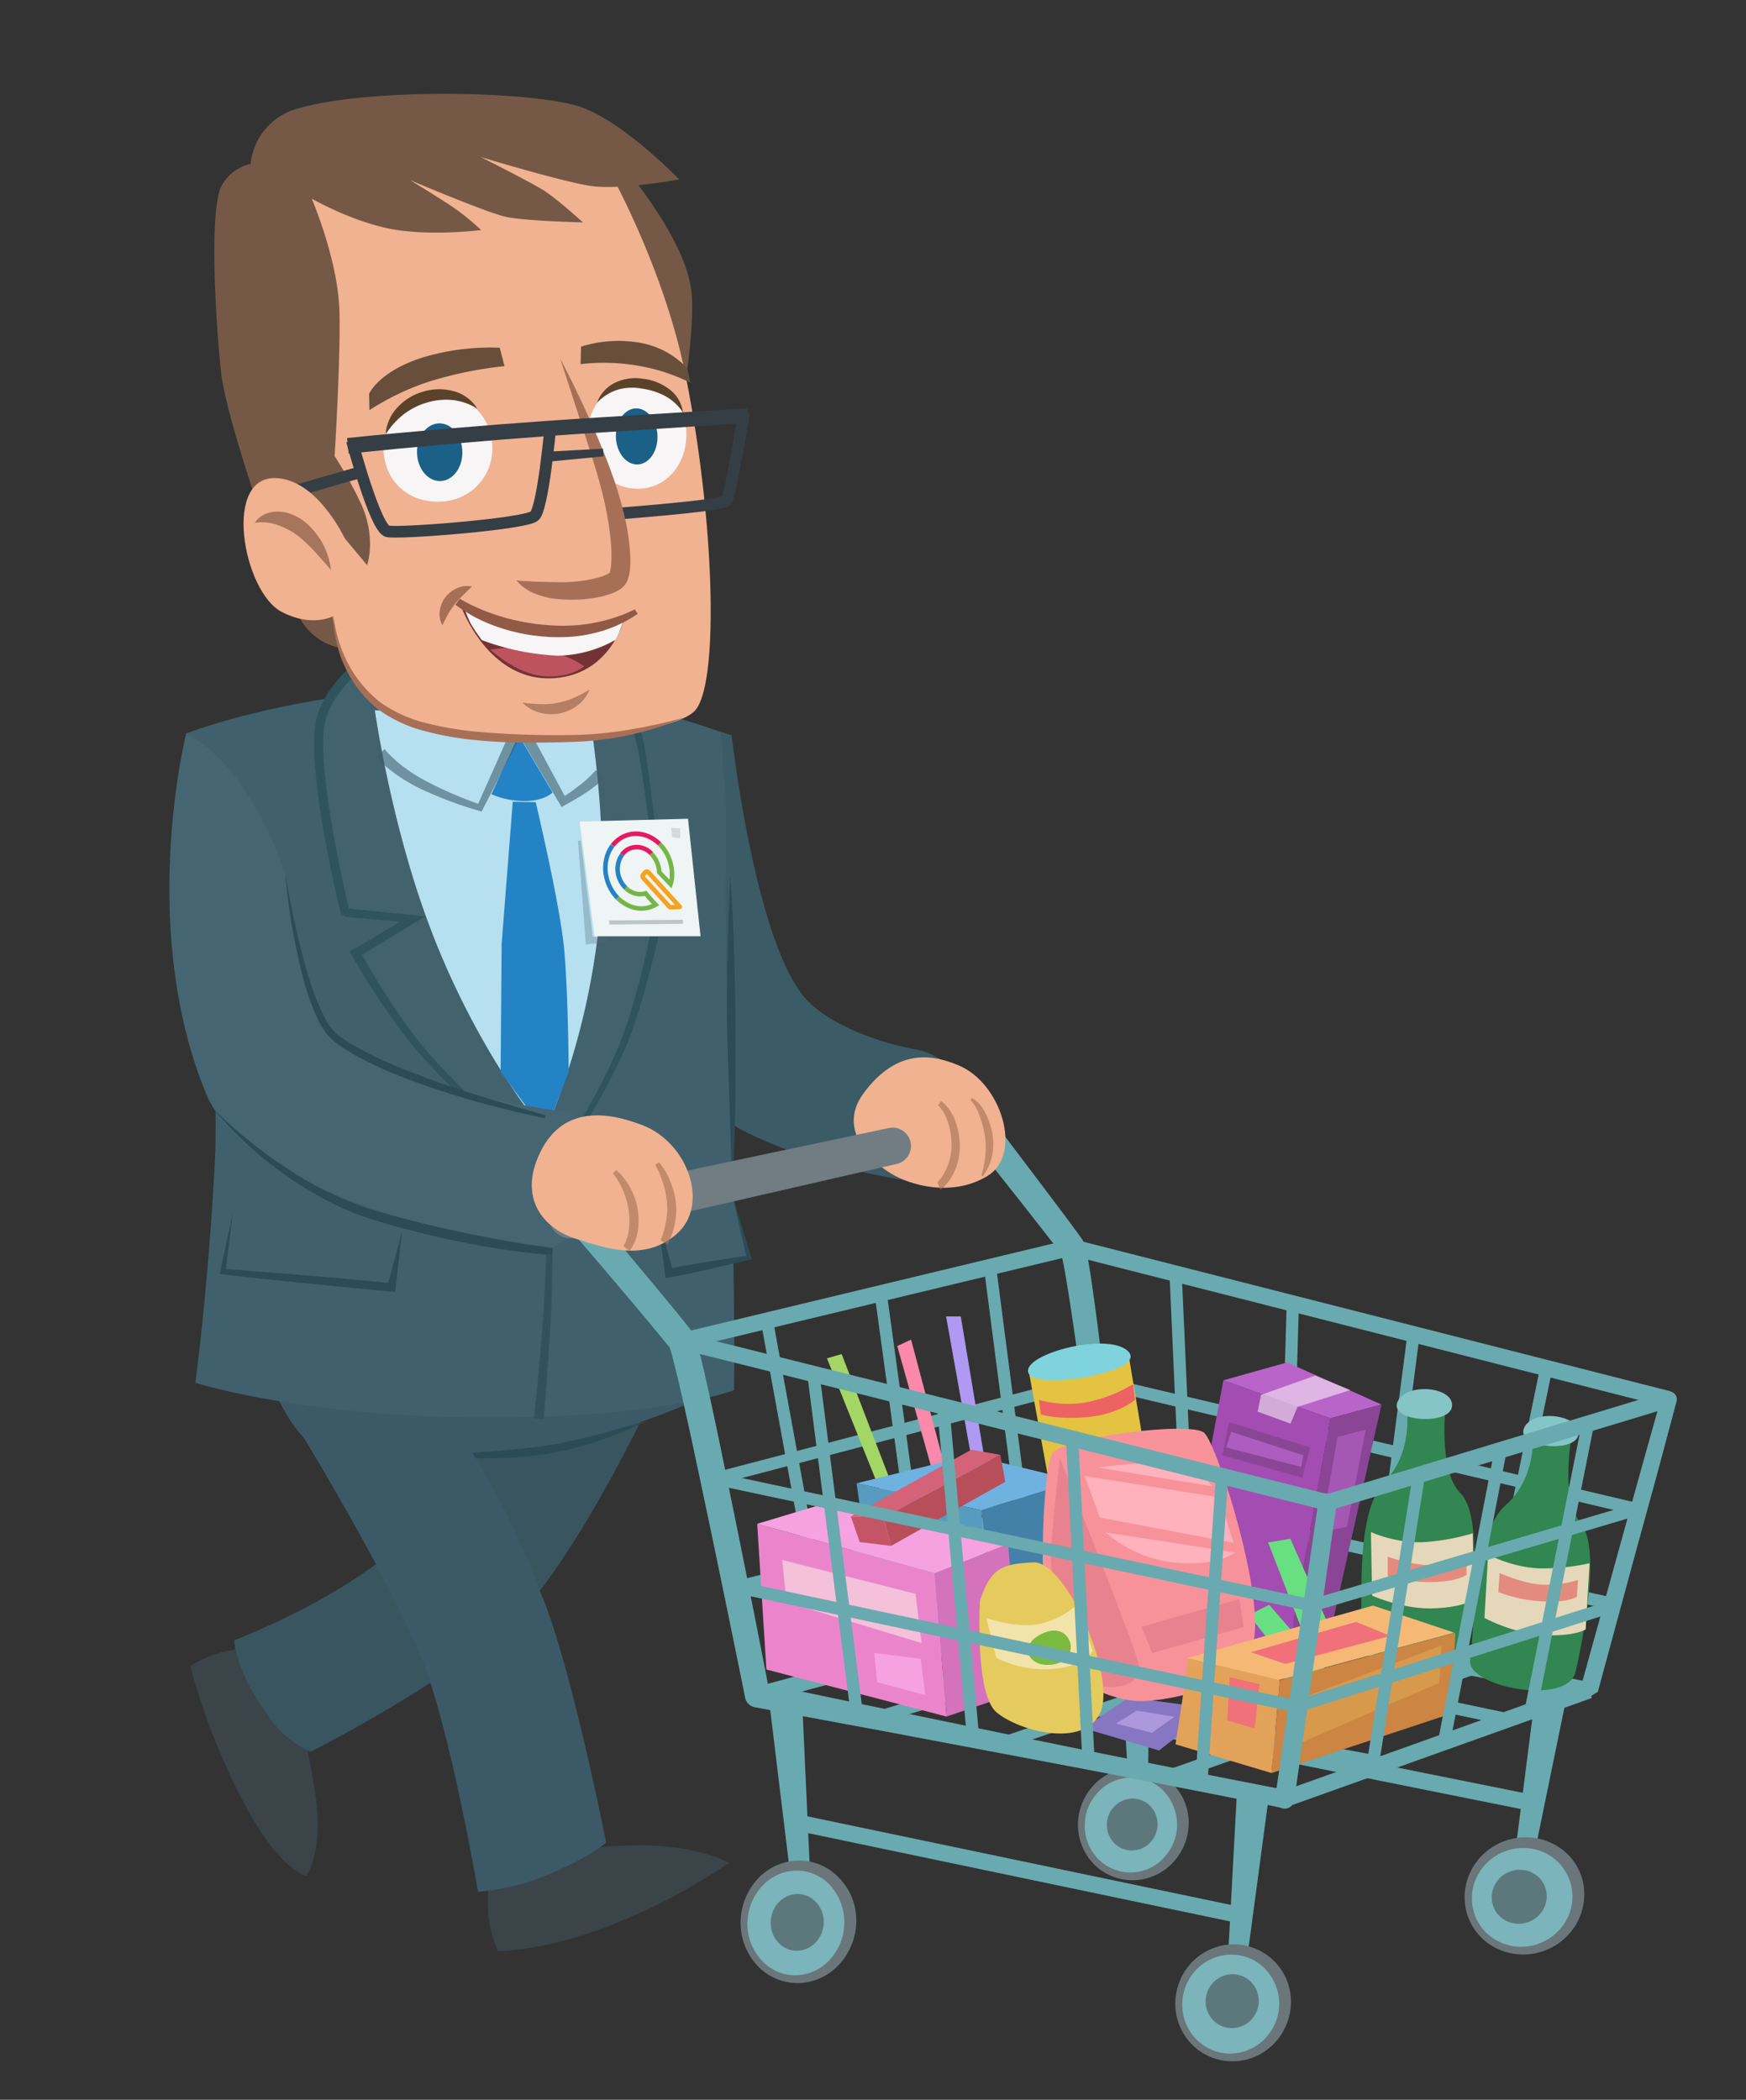 <svg xmlns="http://www.w3.org/2000/svg" width="449" height="540" viewBox="0 0 449 540">
  <rect x="0" y="0" width="449" height="540" fill="#333333" stroke="none"/>
  <defs>
    <style>
      .cls-1 {
        isolation: isolate;
      }

      .cls-2 {
        fill: #3a4449;
      }

      .cls-3 {
        fill: #385560;
      }

      .cls-4 {
        fill: #3c5968;
      }

      .cls-5 {
        fill: #3b5b66;
      }

      .cls-6 {
        fill: #2b4c57;
      }

      .cls-7 {
        fill: #40606d;
      }

      .cls-8 {
        fill: #42626d;
      }

      .cls-9 {
        fill: #2f545e;
      }

      .cls-10 {
        fill: #b6e0ef;
      }

      .cls-11 {
        fill: #2483c5;
      }

      .cls-12 {
        opacity: 0.6;
      }

      .cls-13 {
        fill: #405e6b;
      }

      .cls-14 {
        opacity: 0.7;
      }

      .cls-15 {
        fill: #eff4f4;
      }

      .cls-16, .cls-19 {
        fill: #536872;
      }

      .cls-16 {
        stroke: #405a63;
        stroke-width: 1.04px;
      }

      .cls-16, .cls-32, .cls-44, .cls-45, .cls-46, .cls-47 {
        stroke-miterlimit: 10;
      }

      .cls-16, .cls-17 {
        opacity: 0.3;
      }

      .cls-18 {
        fill: #516672;
      }

      .cls-19 {
        opacity: 0.18;
      }

      .cls-20 {
        fill: #456572;
      }

      .cls-21 {
        fill: #68aaaf;
      }

      .cls-22, .cls-28, .cls-32, .cls-44, .cls-45, .cls-46, .cls-47 {
        fill: none;
      }

      .cls-22, .cls-28 {
        stroke: #68aaaf;
        stroke-linejoin: round;
      }

      .cls-22 {
        stroke-width: 4.2px;
      }

      .cls-23 {
        fill: #7bb4ba;
      }

      .cls-24 {
        fill: #6a767a;
      }

      .cls-25 {
        fill: #5d787c;
      }

      .cls-26 {
        fill: #f1b291;
      }

      .cls-27 {
        fill: #717d82;
      }

      .cls-28 {
        stroke-width: 3.15px;
      }

      .cls-29 {
        opacity: 0.63;
      }

      .cls-30 {
        fill: #a77056;
      }

      .cls-31 {
        fill: #755946;
      }

      .cls-32 {
        stroke: #353e45;
        stroke-width: 3px;
      }

      .cls-33 {
        fill: #a7755c;
      }

      .cls-34 {
        fill: #f7f5f5;
      }

      .cls-35 {
        fill: #684f3c;
      }

      .cls-36 {
        fill: #5b422a;
      }

      .cls-37 {
        fill: #1b6087;
      }

      .cls-38 {
        fill: #65262d;
        opacity: 0.9;
      }

      .cls-39 {
        fill: #cb5b65;
        opacity: 0.84;
      }

      .cls-40 {
        fill: #915a46;
      }

      .cls-41 {
        opacity: 0.8;
      }

      .cls-42 {
        fill: #353e45;
      }

      .cls-43 {
        mix-blend-mode: multiply;
      }

      .cls-44 {
        stroke: #2582c5;
      }

      .cls-44, .cls-45, .cls-46, .cls-47 {
        stroke-width: 1.16px;
      }

      .cls-45 {
        stroke: #e51a60;
      }

      .cls-46 {
        stroke: #75b747;
      }

      .cls-47 {
        stroke: #f6a31f;
      }

      .cls-48 {
        fill: #a34cb2;
      }

      .cls-49, .cls-55, .cls-56 {
        fill: #b864c9;
      }

      .cls-50 {
        fill: #8b4596;
      }

      .cls-51, .cls-82 {
        fill: #fffcfa;
      }

      .cls-51 {
        opacity: 0.53;
      }

      .cls-52 {
        fill: #68df80;
      }

      .cls-53 {
        fill: #8776c1;
      }

      .cls-54 {
        fill: #ad97dd;
      }

      .cls-55 {
        opacity: 0.57;
      }

      .cls-56 {
        opacity: 0.76;
      }

      .cls-57 {
        fill: #fa89ac;
      }

      .cls-58 {
        fill: #a4d665;
      }

      .cls-59 {
        fill: #af99f2;
      }

      .cls-60 {
        fill: #e3c341;
      }

      .cls-61 {
        fill: #6fb2e0;
      }

      .cls-62 {
        fill: #579bc1;
      }

      .cls-63 {
        fill: #4381a8;
      }

      .cls-64 {
        fill: #f7929b;
      }

      .cls-65 {
        fill: #e8828f;
      }

      .cls-66 {
        fill: #ffb2bb;
      }

      .cls-67 {
        fill: #7ed3dd;
      }

      .cls-68 {
        fill: #ed6262;
      }

      .cls-69 {
        fill: #318651;
      }

      .cls-70 {
        fill: #85c5c7;
      }

      .cls-71 {
        fill: #e5d7ba;
      }

      .cls-72 {
        fill: #ea85cc;
      }

      .cls-73 {
        fill: #d472bb;
      }

      .cls-74 {
        fill: #f7a2e0;
      }

      .cls-75 {
        fill: #e5cb5d;
      }

      .cls-76 {
        fill: #e3a259;
      }

      .cls-77 {
        fill: #cc8542;
      }

      .cls-78 {
        fill: #f5b975;
      }

      .cls-79 {
        fill: #eabc5b;
        opacity: 0.37;
      }

      .cls-80 {
        fill: #f0717a;
      }

      .cls-81 {
        fill: #f5c0da;
      }

      .cls-82 {
        opacity: 0.5;
      }

      .cls-83 {
        fill: #7abb3f;
      }

      .cls-84 {
        fill: #b74e5a;
      }

      .cls-85 {
        fill: #c45567;
      }

      .cls-86 {
        fill: #d46379;
      }

      .cls-87 {
        fill: #e38b7e;
      }
    </style>
  </defs>
  <g class="cls-1">
    <g id="Ebene_1" data-name="Ebene 1">
      <path class="cls-2" d="M70.26,423.7s-7.29-.32-12.67,1.07a31.14,31.14,0,0,0-8.68,3.69,172.49,172.49,0,0,0,13,33.63c9.86,19.26,16.87,20.31,16.87,20.31s4.28-5.76,2.49-19.67c-1.24-9.58-4.58-23.86-4.58-23.86"/>
      <path class="cls-3" d="M169.88,354.83s-15,33.34-31.33,54.67c-13.23,18.14-58.67,41-58.67,41a26.09,26.09,0,0,1-11.66-10.33c-8-11.34-8-18.34-8-18.34s36.1-13.61,49.66-32.33c10.68-14.53,17.67-35.67,17.67-35.67"/>
      <path class="cls-4" d="M179.65,334.33l-2.43,26.5s-21.36,10.37-53,13c-16,1.34-35.67,6.34-45.67-3.66s-14-32-14-32Z"/>
      <path class="cls-5" d="M177,185.54l11.15,3.55s6.21,55.11,19.79,68.54c6.82,6.75,19.71,10.86,27.38,12.22a17.14,17.14,0,0,1,14,19.57c0,.14,0,.27-.07.41-1.67,9.34-9.67,14.67-9.67,14.67s-27.42-2.83-48.7-13.86C161.52,275.44,166,219.1,166,219.1Z"/>
      <path class="cls-6" d="M187.81,225.13q.7,10.34,1,20.68c.22,6.89.3,13.79.36,20.68s0,13.79-.14,20.68-.4,13.78-.81,20.68q-.69-10.34-.93-20.69c-.19-6.9-.28-13.79-.34-20.68s0-13.78.13-20.67S187.42,232,187.81,225.13Z"/>
      <path class="cls-6" d="M112.22,374.17c9.33-.57,18.58-1.07,27.72-2.33A124.7,124.7,0,0,0,153.48,369c4.48-1.17,8.94-2.48,13.4-3.86a94,94,0,0,1-12.95,5.39q-3.33,1.13-6.75,2a68,68,0,0,1-6.93,1.41,101.6,101.6,0,0,1-14,1.08A92.27,92.27,0,0,1,112.22,374.17Z"/>
      <path class="cls-2" d="M126.28,480.18a50.57,50.57,0,0,0-.68,12.55,30.91,30.91,0,0,0,2.46,9.06s10.62.06,26.28-5.63a157.17,157.17,0,0,0,33.19-17.1s-7.09-4.09-21-4.49c-9.61-.28-24.39,1.73-24.39,1.73"/>
      <path class="cls-4" d="M113.88,362.5a188.42,188.42,0,0,1,25,46.81c7.58,17,17,64.52,17,64.52s-3.33,3.34-14.33,8a57.11,57.11,0,0,1-18.62,4.67s-7.59-44.66-15.28-61.83C96.71,399.09,71.88,359.5,71.88,359.5"/>
      <path class="cls-7" d="M185.41,188.39s-27.34-11.45-67.12-11.4c-40.69,0-70.4,11.63-70.4,11.63S57,266.35,55.23,299.31s-5,56.3-5,56.3,31.05,9.89,83.05,8.89c39.53-.76,55.5-7,55.5-7s.44-31.87-1.54-83.8c-.93-24.31-.55-65.68-.55-65.68"/>
      <g>
        <polyline class="cls-7" points="103.43 316.47 100.68 331.07 57.31 327 59.88 311.5"/>
        <path class="cls-6" d="M103.43,316.47l-1.69,14.8-.11,1-1-.1c-7.23-.65-14.45-1.41-21.67-2.11s-14.45-1.49-21.66-2.32l-.79-.09.15-.74,3.27-15.38L58,327.12l-.64-.83c7.24.53,14.47,1.17,21.71,1.75s14.47,1.24,21.69,1.95l-1.16.88Z"/>
      </g>
      <g>
        <path class="cls-8" d="M137.91,299.42s-18.63-17.06-28.18-27.73-18.24-26.55-18.24-26.55l14.62-8.77-17.42-1.69s-8.64-35.17-6.47-48.55c1.23-7.66,9.51-14.64,9.51-14.64l60.46,2.61s9.52,10,11.51,13.93,5.67,39.35,5.67,39.35l-13.13,5.13L169,237.13s-3.75,18.29-8.32,30.25S144,298.33,144,298.33"/>
        <path class="cls-9" d="M137.52,299.85q-6.68-6-13.18-12.23c-4.33-4.13-8.63-8.31-12.78-12.66-2.07-2.17-4.11-4.42-6-6.78s-3.69-4.77-5.42-7.23c-3.46-4.94-6.67-10-9.66-15.26h0l-.54-1,1-.56,14.69-8.68h0l.43,1.89-17.44-1.57-1-.86c-1.3-5.46-2.47-10.92-3.52-16.42s-2-11-2.61-16.61c-.32-2.79-.58-5.6-.68-8.43a35.77,35.77,0,0,1,.55-8.64A22.86,22.86,0,0,1,85.18,177,39.48,39.48,0,0,1,91,170.62l.32-.29.46,0L152.24,173h0l.47,0,.31.33c3.29,3.59,6.51,7.18,9.48,11.09a24.85,24.85,0,0,1,2.09,3.17,10.67,10.67,0,0,1,.62,1.93c.15.61.28,1.21.39,1.81.47,2.41.82,4.8,1.16,7.2,1.32,9.59,2.33,19.19,3.28,28.8h0l.05.51-.47.2-13,5.42h0l0-1.88,12.77,4.5h0l.93.33-.21,1c-1.19,5.45-2.53,10.84-4,16.22q-1.11,4-2.41,8c-.87,2.66-1.77,5.3-2.89,7.89a154.49,154.49,0,0,1-7.6,14.9q-4.14,7.26-8.63,14.28l-1-.65q4.35-7.06,8.35-14.35a154.63,154.63,0,0,0,7.28-14.86,136.43,136.43,0,0,0,5-15.74c1.4-5.34,2.65-10.75,3.74-16.15l.73,1.3h0l-12.67-4.75-2.55-1,2.53-.92h0l13.24-4.82-.43.7h0c-1.1-9.57-2.26-19.16-3.72-28.67-.38-2.38-.77-4.76-1.26-7.08-.12-.58-.25-1.16-.4-1.72a9.25,9.25,0,0,0-.49-1.51,23.13,23.13,0,0,0-1.95-2.83c-2.92-3.73-6.21-7.29-9.5-10.76l.77.35h0l-60.46-2.6.78-.27a37.16,37.16,0,0,0-5.43,6,20.75,20.75,0,0,0-3.5,7.06,33.63,33.63,0,0,0-.48,8c.09,2.74.34,5.5.66,8.25.64,5.5,1.55,11,2.59,16.44s2.2,10.92,3.49,16.31l-1-.86,17.41,1.8,3,.31-2.59,1.58h0l-14.57,8.88.41-1.52h0c2.86,5.19,6,10.29,9.32,15.21q2.51,3.69,5.23,7.21c1.82,2.35,3.77,4.56,5.79,6.76,4.05,4.37,8.27,8.61,12.53,12.8s8.59,8.32,13,12.4Z"/>
      </g>
      <path class="cls-10" d="M140.14,291.22s-18-20.94-30.35-54.86c-9.48-25.94-13.39-53.69-13.39-53.69l55.32,2.09s4.46,26.36,2.69,49A185.88,185.88,0,0,1,140.14,291.22Z"/>
      <path class="cls-11" d="M134.34,190.71l7.76,13.1S140,206,134.94,206a21.4,21.4,0,0,1-8.57-1.75l6.27-13.53Z"/>
      <g class="cls-12">
        <path class="cls-13" d="M155.43,200a27.93,27.93,0,0,1-4.9,3.95c-1.71,1.12-3.43,2.14-5.24,3.09h0l-.87.51-.53-.9-11.6-19.57L135,187l-10.82,21.07-.33.66-.66-.22h0c-2.43-.68-4.77-1.48-7.12-2.34s-4.65-1.81-6.93-2.86a43.89,43.89,0,0,1-6.64-3.72,34.73,34.73,0,0,1-5.91-5l2.31-1.91a31.88,31.88,0,0,0,5.17,4.75,41.87,41.87,0,0,0,6.12,3.77c2.16,1.13,4.38,2.15,6.63,3.12s4.55,1.85,6.85,2.62h0l-1,.44,9.63-21.64,1.22-2.76,1.44,2.67,10.77,20-1.4-.39h0c1.63-1,3.25-2.17,4.77-3.35a25.25,25.25,0,0,0,4.1-3.85Z"/>
      </g>
      <path class="cls-11" d="M137.76,206.29s6.29,26.36,7.34,38,1.14,31.34,1.14,31.34l-6,15.62-11.5-15.63.26-32.9,2.86-36.54Z"/>
      <g>
        <polyline class="cls-7" points="169.08 312.68 172.09 327.41 192.59 323.43 188.38 307.5"/>
        <path class="cls-6" d="M169.08,312.68l4.1,14.51-1.3-.87q2.55-.54,5.12-1l5.15-.87,10.33-1.6-.45.72q-1.86-8-3.65-16.08,2.43,7.88,4.78,15.78l.17.58-.63.15-10.17,2.37-5.1,1.13q-2.56.54-5.13,1l-1.17.2-.13-1.07Z"/>
      </g>
      <g class="cls-14">
        <path class="cls-7" d="M141.65,290.34s-.07,30.56-.79,44.8-2.31,29.69-2.31,29.69"/>
        <path class="cls-6" d="M142.15,290.34c.07,12.44.09,24.87-.13,37.32-.09,6.22-.41,12.46-.8,18.67s-.87,12.42-1.43,18.63l-2.48-.26q1-9.24,1.79-18.53c.51-6.18.94-12.36,1.16-18.57.48-12.4.71-24.84.89-37.27Z"/>
      </g>
      <polygon class="cls-15" points="149.03 211.27 176.93 210.56 180.15 240.77 152.88 240.79 149.03 211.27"/>
      <line class="cls-16" x1="156.68" y1="237.23" x2="175.62" y2="237.06"/>
      <g class="cls-17">
        <polygon class="cls-18" points="149.36 216.17 152.54 241.71 151.54 240.82 156.43 241.06 156.45 242.39 151.57 242.79 150.65 242.87 150.57 241.9 148.63 216.24 149.36 216.17"/>
      </g>
      <polygon class="cls-19" points="172.54 212.91 174.91 213.02 174.95 215.52 172.92 215.33 172.54 212.91"/>
      <path class="cls-20" d="M47.89,188.62S35.38,238,52.88,281c12.4,30.47,88.34,40.5,88.34,40.5a20.73,20.73,0,0,0,10.33-15c1.85-11-4.67-20.33-4.67-20.33S98.38,280,86.38,267c-10.11-11-13-42-13-42a90.2,90.2,0,0,0-12-24C54.83,191.75,47.89,188.62,47.89,188.62Z"/>
      <path class="cls-6" d="M73.38,225c.75,4.2,1.54,8.39,2.48,12.55s1.89,8.3,3.11,12.36a67.11,67.11,0,0,0,4.51,11.76,14.44,14.44,0,0,0,3.65,4.69l2.58,1.75c.89.54,1.82,1,2.72,1.56A101.57,101.57,0,0,0,103.92,275c2,.82,4,1.52,5.94,2.28s4,1.44,6,2.11c4,1.39,8.08,2.64,12.16,3.86s8.17,2.4,12.27,3.54l-.17.77c-4.2-.82-8.35-1.84-12.5-2.88s-8.25-2.26-12.33-3.55-8.13-2.69-12.13-4.26a101.74,101.74,0,0,1-11.71-5.44c-.93-.56-1.88-1.08-2.8-1.66L86,267.88a11.3,11.3,0,0,1-2.37-2.52,22,22,0,0,1-1.72-2.85,61.62,61.62,0,0,1-4.28-12.22A166.24,166.24,0,0,1,73.38,225Z"/>
      <path class="cls-6" d="M54.55,284.83a111.93,111.93,0,0,0,9,8.12,115.15,115.15,0,0,0,9.74,7.18A89,89,0,0,0,94.81,310.8c.94.33,1.9.59,2.86.89l2.92.8c1.94.56,3.91,1,5.86,1.55,3.93,1,7.86,1.89,11.81,2.74s7.91,1.62,11.89,2.32,8,1.33,12,1.83l-.15,1.85a194.7,194.7,0,0,1-24.22-3.55c-4-.78-8-1.75-11.91-2.75-2-.53-4-1-5.9-1.6L97,314c-1-.31-2-.6-2.95-.94a73.92,73.92,0,0,1-11.27-5,91.83,91.83,0,0,1-10.39-6.57A100,100,0,0,1,54.55,284.83Z"/>
      <path class="cls-21" d="M255.3,288.11c6.52,8.59,13,17.16,19.5,25.82l2.42,3.29.61.84.32.46.16.24.08.11,0,.06.12.19a5.84,5.84,0,0,1,.5,1.17l.18.65c.1.39.18.76.26,1.12.57,2.82.95,5.47,1.35,8.17.78,5.37,1.47,10.72,2.14,16.07,2.65,21.42,5,42.83,7.34,64.26h0l-2-2.2,120.76,24.29h0l-2.41,1.49c-.25-.28-.07-.44,0-.64l.16-.59.32-1.16.65-2.34,1.29-4.68,2.59-9.34,5.17-18.7L422,378l5.23-18.68a2,2,0,0,1,3.91,1.07l-5,18.74L421,397.85l-5.08,18.72-2.54,9.36-1.27,4.68-.63,2.34-.32,1.17-.16.59c-.08.18,0,.42-.36.53l-2.41,1.49h0L287.31,413.34a2.55,2.55,0,0,1-2-2.18v0h0c-2.66-21.36-5.38-42.73-8.37-64-.76-5.32-1.53-10.64-2.38-15.91-.43-2.62-.87-5.3-1.42-7.75-.06-.3-.13-.58-.2-.85l-.1-.32.13.24-1-1.38L269.47,318c-6.59-8.46-13.29-16.91-20-25.34h0a3.68,3.68,0,0,1,5.76-4.58Z"/>
      <line class="cls-22" x1="330.36" y1="462.67" x2="408.65" y2="434.69"/>
      <line class="cls-22" x1="194.8" y1="435.91" x2="287.8" y2="410.85"/>
      <polygon class="cls-21" points="206.32 438.42 208.86 493.73 204.67 494.08 197.99 439.11 206.32 438.42"/>
      <polygon class="cls-21" points="295.76 412.53 295.08 469.94 290.88 470.04 287.4 412.74 295.76 412.53"/>
      <g>
        <ellipse class="cls-23" cx="291.15" cy="469.21" rx="13.37" ry="13.01" transform="translate(-242.5 611.11) rotate(-73.07)"/>
        <path class="cls-24" d="M305.68,469a15,15,0,0,1-4.31,10.27,14.27,14.27,0,0,1-10.1,4.27,14,14,0,0,1-10-4.17,14.57,14.57,0,0,1-4.07-10,15,15,0,0,1,3.88-10.1,14.31,14.31,0,0,1,9.91-4.69,14,14,0,0,1,10.41,4A14.14,14.14,0,0,1,305.68,469Zm-3,0a12.61,12.61,0,0,0-3.35-8.33,11.46,11.46,0,0,0-8.28-3.55,11.77,11.77,0,0,0-8.49,3.59,12.42,12.42,0,0,0-3.6,8.7,12.13,12.13,0,0,0,3.54,8.75,11.64,11.64,0,0,0,17-.63A12.39,12.39,0,0,0,302.7,469Z"/>
      </g>
      <ellipse class="cls-25" cx="291.15" cy="469.21" rx="6.69" ry="6.51" transform="translate(-242.5 611.11) rotate(-73.07)"/>
      <polygon class="cls-21" points="326.46 460.73 319.49 512.74 315.31 512.35 318.14 459.95 326.46 460.73"/>
      <polygon class="cls-21" points="403.66 432.54 392.61 486.39 388.46 485.7 395.42 431.17 403.66 432.54"/>
      <g>
        <ellipse class="cls-23" cx="391.73" cy="487.76" rx="14.23" ry="13.82" transform="translate(-169.73 211.85) rotate(-25.06)"/>
        <path class="cls-24" d="M407.21,484.7a15.28,15.28,0,0,1-2.79,11.52,15.83,15.83,0,0,1-9.86,6.16,15.65,15.65,0,0,1-11.27-2.2,14.71,14.71,0,0,1-6.4-9.48,15.2,15.2,0,0,1,2.36-11.25,15.87,15.87,0,0,1,9.61-6.56,15.58,15.58,0,0,1,11.65,1.92,14.7,14.7,0,0,1,4.43,4.21A14.42,14.42,0,0,1,407.21,484.7Zm-3.09.57a12.63,12.63,0,0,0-5.26-7.89,12.94,12.94,0,0,0-9.47-1.93,13.27,13.27,0,0,0-8.39,5.23,13,13,0,0,0-2.15,4.6,12.55,12.55,0,0,0,1.74,9.83,12.1,12.1,0,0,0,3.68,3.55,13,13,0,0,0,4.77,1.83,13.41,13.41,0,0,0,5.09-.17,13.26,13.26,0,0,0,8.12-5.63A12.4,12.4,0,0,0,404.12,485.27Z"/>
      </g>
      <ellipse class="cls-25" cx="390.68" cy="487.78" rx="7.12" ry="6.91" transform="translate(-169.83 211.41) rotate(-25.06)"/>
      <g>
        <ellipse class="cls-23" cx="205.01" cy="494.38" rx="14.61" ry="13.65" transform="translate(-308.49 645.24) rotate(-83.85)"/>
        <path class="cls-24" d="M220.21,494.17a16.8,16.8,0,0,1-4.38,11A14.73,14.73,0,0,1,205.15,510a14.3,14.3,0,0,1-10.57-4.69,16.26,16.26,0,0,1-4.13-10.73,16.75,16.75,0,0,1,3.93-10.86,14.71,14.71,0,0,1,10.49-5.23,14.07,14.07,0,0,1,6,1.05,14.81,14.81,0,0,1,5,3.48A15.72,15.72,0,0,1,220.21,494.17Zm-3.08,0a14.35,14.35,0,0,0-3.44-9.11,11.71,11.71,0,0,0-8.76-4,12.21,12.21,0,0,0-9,4.05,14.36,14.36,0,0,0-2.73,4.37,14.8,14.8,0,0,0-1,5.1,13.72,13.72,0,0,0,3.63,9.52,12.44,12.44,0,0,0,4.2,3,11.68,11.68,0,0,0,5,.87,12.21,12.21,0,0,0,8.78-4.47A14,14,0,0,0,217.13,494.17Z"/>
      </g>
      <ellipse class="cls-25" cx="205.01" cy="494.38" rx="7.31" ry="6.82" transform="translate(-308.49 645.24) rotate(-83.85)"/>
      <g>
        <ellipse class="cls-23" cx="316.8" cy="515.23" rx="13.91" ry="13.63" transform="translate(-273.18 648.45) rotate(-71.14)"/>
        <path class="cls-24" d="M331.94,513.66a15.57,15.57,0,0,1-3.56,11.05,15,15,0,0,1-10.11,5.34,14.76,14.76,0,0,1-10.77-3.36,15,15,0,0,1-5.2-9.94,15.5,15.5,0,0,1,3.12-10.84,15,15,0,0,1,9.89-5.75,14.73,14.73,0,0,1,16.63,13.5Zm-3.06.27a13.05,13.05,0,0,0-4.3-8.33,12.11,12.11,0,0,0-9-2.88,12.43,12.43,0,0,0-8.54,4.5,13.17,13.17,0,0,0-2.41,4.37,13,13,0,0,0-.55,5,12.55,12.55,0,0,0,4.54,8.75A12,12,0,0,0,318,528a12.46,12.46,0,0,0,8.3-4.9A12.84,12.84,0,0,0,328.88,513.93Z"/>
      </g>
      <ellipse class="cls-25" cx="316.88" cy="514.66" rx="6.95" ry="6.82" transform="translate(-272.59 648.14) rotate(-71.14)"/>
      <path class="cls-26" d="M221.86,281.46c9.17-12.77,19-9.82,24.67-7.47,11,4.57,16.6,22.86,7.42,28.43s-20,2.35-24.89-.66C223,298.06,215.76,290,221.86,281.46Z"/>
      <path class="cls-27" d="M145.74,307.6l83.06-17.55a4.73,4.73,0,0,1,2,9.23l-82.74,19a5.47,5.47,0,1,1-2.44-10.66Z"/>
      <path class="cls-21" d="M151.37,310.39c7.26,8.6,14.49,17.2,21.67,25.91l2.69,3.3,1.34,1.69c.23.29.44.56.71.92l.37.52.09.12,0,.07.13.2a5.75,5.75,0,0,1,.34.69l.16.41.11.32.19.6.32,1.11.55,2.12,1,4.17c1.26,5.52,2.44,11,3.6,16.54,4.6,22.05,9,44.12,13.26,66.21h0l-2.53-2.53,33.82,7.07,33.83,7L280,450.29l16.93,3.39c11.3,2.25,22.58,4.53,33.9,6.66a2.37,2.37,0,0,1-.88,4.66h0c-11.28-2.33-22.58-4.51-33.88-6.72l-17-3.29-17-3.21-33.95-6.41-34-6.31a3.15,3.15,0,0,1-2.51-2.44l0-.08h0c-4.45-22-9-44.06-13.7-66-1.19-5.48-2.4-11-3.68-16.39l-1-4-.52-2-.27-.91-.13-.4-.06-.18,0-.08-4.71-5.73c-7.18-8.6-14.49-17.15-21.79-25.68h0a3.68,3.68,0,1,1,5.59-4.78Z"/>
      <line class="cls-28" x1="254.7" y1="326.69" x2="266.26" y2="415.91"/>
      <line class="cls-28" x1="226.68" y1="334.13" x2="238.94" y2="423.5"/>
      <line class="cls-28" x1="197.25" y1="339.83" x2="213.72" y2="429.84"/>
      <line class="cls-28" x1="302.34" y1="328.05" x2="306.19" y2="413.71"/>
      <line class="cls-28" x1="332.46" y1="335.11" x2="330.01" y2="419.29"/>
      <line class="cls-28" x1="397.61" y1="351.94" x2="381.85" y2="428.28"/>
      <line class="cls-28" x1="363.46" y1="343.55" x2="353.13" y2="423.13"/>
      <line class="cls-28" x1="225.98" y1="441.55" x2="310.04" y2="416.1"/>
      <line class="cls-28" x1="258.55" y1="448.04" x2="338.07" y2="420.91"/>
      <line class="cls-28" x1="301.29" y1="456.47" x2="379.05" y2="429.02"/>
      <line class="cls-28" x1="222.47" y1="428.65" x2="354.88" y2="453.19"/>
      <line class="cls-28" x1="268.71" y1="417.09" x2="387.8" y2="442.18"/>
      <line class="cls-22" x1="207.06" y1="469.13" x2="319.15" y2="492.58"/>
      <line class="cls-22" x1="294.28" y1="443.63" x2="394.46" y2="463.77"/>
      <path class="cls-26" d="M138.3,297.7c6.38-15.35,20.83-10.64,26.88-8.35,11.79,4.47,17.38,20.56,8.82,28-8.35,7.3-18.52,3.54-25.71,1.29C140.52,316.26,133.55,309.14,138.3,297.7Z"/>
      <g class="cls-29">
        <path class="cls-30" d="M241.13,304.11a.26.26,0,0,0-.13,0l.09-.08.2-.21c.14-.16.29-.32.42-.49a11,11,0,0,0,.78-1.11,13.9,13.9,0,0,0,1.22-2.44,14.63,14.63,0,0,0,1-5.36,19.76,19.76,0,0,0-.83-5.5,12.38,12.38,0,0,0-1.06-2.54,8,8,0,0,0-1.58-2.1l.76-1.13a10.93,10.93,0,0,1,3.66,5.16,20.29,20.29,0,0,1,1.17,6.08,15.75,15.75,0,0,1-1.09,6.18,15,15,0,0,1-1.47,2.8,12.93,12.93,0,0,1-1,1.27c-.17.2-.36.4-.56.6s-.2.19-.34.3l-.2.15a2.06,2.06,0,0,1-.43.24Z"/>
      </g>
      <g class="cls-29">
        <path class="cls-30" d="M252.38,302.31a28.83,28.83,0,0,0,1-5.09,20.06,20.06,0,0,0-.08-5,29.08,29.08,0,0,0-1.28-4.93,12.68,12.68,0,0,0-2.4-4.38l.31-.56a6.69,6.69,0,0,1,2.19,1.88,12.77,12.77,0,0,1,1.48,2.38,18.6,18.6,0,0,1,1,2.58,16.89,16.89,0,0,1,.67,2.72,14.6,14.6,0,0,1-.22,5.63,12.9,12.9,0,0,1-2.35,5Z"/>
      </g>
      <g class="cls-29">
        <path class="cls-30" d="M160.33,320.42a7.13,7.13,0,0,0,.51-.94,8.33,8.33,0,0,0,.42-1.12,12.58,12.58,0,0,0,.5-2.38,19.88,19.88,0,0,0-.13-5,20.14,20.14,0,0,0-4-9.21l.81-.87a15.68,15.68,0,0,1,3.54,4.37,17.86,17.86,0,0,1,2.08,11,14,14,0,0,1-.71,2.82,10.3,10.3,0,0,1-.63,1.35,6,6,0,0,1-.93,1.31Z"/>
      </g>
      <g class="cls-29">
        <path class="cls-30" d="M169.89,319.05a26.78,26.78,0,0,0,1.37-4.83,18,18,0,0,0,.25-5,22,22,0,0,0-1-4.95,24,24,0,0,0-2-4.67l.95-.73a18.42,18.42,0,0,1,2.84,4.75,21.71,21.71,0,0,1,1.47,5.36,18,18,0,0,1-.22,5.63,19.75,19.75,0,0,1-1.82,5.29Z"/>
      </g>
      <path class="cls-31" d="M160.53,43.05s16.43,19,17.37,32.83c.68,10.09-2.34,26.91-2.34,26.91L150.12,45.45Z"/>
      <path class="cls-26" d="M85.27,160.33s1.76,14.84,15.21,22.43c18.86,10.65,70.69,7.66,78.13.1,6.46-6.57,5.17-49.53-2.4-86.79-6-29.32-21.3-55.35-21.3-55.35S126.25,34,102.5,37.63A84.18,84.18,0,0,0,68.64,51.16l13.52,94"/>
      <path class="cls-31" d="M80.17,51.09s6.62,15.42,7.1,28.47c.42,11.27-1.22,37.74-1.22,37.74a104.14,104.14,0,0,1,7,12.69c3.74,8.73,1.35,15.35,1.35,15.35L80.15,128.22l6.76,38.22s-7.45-.94-11.17-10.18S58.91,110.44,57,96.81c-1-7.25-3.74-42.92.13-49.33a11.43,11.43,0,0,1,7.32-5.33,16.45,16.45,0,0,1,12.37-14.3c17.32-5,56.15-4.63,70.92-.83,11.35,2.92,26.92,19.12,26.92,19.12S159.43,49,151.73,47.79s-28.11-7.41-28.11-7.41,12.41,6.24,16,8.46,10.28,8.36,10.28,8.36-14.76-.36-19.7-1.41-24.74-9.47-24.74-9.47,7.74,4.72,11.35,7.18a62,62,0,0,1,6.93,5.67s-13.63,1.7-23.77-.4S80.17,51.09,80.17,51.09Z"/>
      <line class="cls-32" x1="91.89" y1="121.65" x2="74.06" y2="126.78"/>
      <path class="cls-26" d="M88.79,138.75S82.15,124.08,71.69,123c-14.77-1.58-9.24,29.19.73,34.35,8.75,4.52,14.24.59,14.24.59"/>
      <path class="cls-33" d="M85.08,146.55c-1.49-1.71-2.89-3.34-4.31-4.87a34,34,0,0,0-4.42-4.07A16.79,16.79,0,0,0,74,136.15a18.63,18.63,0,0,0-2.53-1.1,11.82,11.82,0,0,0-5.91-.59c1.24-2.15,4-3.07,6.55-2.85a10.73,10.73,0,0,1,1.87.31,13,13,0,0,1,1.74.65,13.19,13.19,0,0,1,3.1,2,19,19,0,0,1,6.3,12Z"/>
      <path class="cls-34" d="M98.7,116.73c.8,7.79,7.08,12.92,15.3,12.24a13.66,13.66,0,0,0,12.55-15.1,14,14,0,1,0-27.85,2.86Z"/>
      <path class="cls-34" d="M151.4,113.26c1.3,7.61,6.07,13,13.71,12.37,7.18-.63,11.86-7.32,11.37-15-.52-8.17-7-13.13-14.15-12.4S150.19,106.18,151.4,113.26Z"/>
      <path class="cls-35" d="M129.74,94.16a99.48,99.48,0,0,0-20,4.17A66.27,66.27,0,0,0,95,105.48l-.09-4.18s2.32-5.68,13.73-9.35a60.57,60.57,0,0,1,19.86-2.53Z"/>
      <path class="cls-36" d="M122.75,105.11a15.06,15.06,0,0,0-6.53-2.25,17,17,0,0,0-6.53.7,17.81,17.81,0,0,0-5.88,3,19.62,19.62,0,0,0-4.66,5.21,11.41,11.41,0,0,1,3-6.93,14.13,14.13,0,0,1,6.66-4.11,13.9,13.9,0,0,1,7.83-.13A10.14,10.14,0,0,1,122.75,105.11Z"/>
      <path class="cls-36" d="M175.62,106.05a12.85,12.85,0,0,0-4.71-4.28A18.26,18.26,0,0,0,165,99.93a13.5,13.5,0,0,0-6.07.26,12.52,12.52,0,0,0-5.4,3.39,9.29,9.29,0,0,1,4.67-5.17,12.11,12.11,0,0,1,7.16-1,13.55,13.55,0,0,1,6.68,2.64A8.76,8.76,0,0,1,175.62,106.05Z"/>
      <path class="cls-35" d="M149.3,93.65a51.16,51.16,0,0,1,14.07.29,48,48,0,0,1,14.16,4.48l-.75-3.65A21.72,21.72,0,0,0,165,88.23a32.12,32.12,0,0,0-15.58.92Z"/>
      <ellipse class="cls-37" cx="113.08" cy="116.29" rx="5.83" ry="7.42" transform="translate(-2.32 2.3) rotate(-1.15)"/>
      <ellipse class="cls-37" cx="163.73" cy="112.24" rx="5.35" ry="7.21" transform="translate(-3.61 5.46) rotate(-1.89)"/>
      <path class="cls-32" d="M191.31,106.14s-3.42,21.17-4.51,22.61S155,132.38,155,132.38"/>
      <g>
        <path class="cls-26" d="M144.05,92.17s8.5,20,12.28,32.44,4.16,22.79,2.23,24.51-8.21,3.19-15.19,2.78-10.54-2.62-10.54-2.62"/>
        <path class="cls-30" d="M144.05,92.17q5,9.6,9.31,19.58c1.4,3.33,2.79,6.68,4,10.11a90,90,0,0,1,3.16,10.57,55.51,55.51,0,0,1,1.58,11.13,25.72,25.72,0,0,1-.1,3l-.12.81a6.66,6.66,0,0,1-.19.85,6,6,0,0,1-.9,2.06,6.31,6.31,0,0,1-.53.63c-.17.17-.29.24-.44.37a7.83,7.83,0,0,1-.82.55,13.22,13.22,0,0,1-1.54.73,22.11,22.11,0,0,1-2.93.89,36.59,36.59,0,0,1-11.45.58,19.17,19.17,0,0,1-5.56-1.4,11.74,11.74,0,0,1-4.71-3.36c3.83.33,7.12.39,10.54.45a37.55,37.55,0,0,0,5.09-.21,33.91,33.91,0,0,0,4.92-.85,16.66,16.66,0,0,0,2.23-.72,7.39,7.39,0,0,0,.89-.44,2.72,2.72,0,0,0,.3-.19l.08-.06a.22.22,0,0,0-.11.1c-.06.09.08-.13.13-.42a2.22,2.22,0,0,0,.11-.46l.09-.52a22.27,22.27,0,0,0,.16-2.38,38.54,38.54,0,0,0-.26-5.11c-.17-1.72-.4-3.45-.71-5.18-1.17-6.91-3.37-13.71-5.56-20.56Z"/>
      </g>
      <path class="cls-38" d="M160.46,159.25s-3.28,14-17.75,15.15c-17.28,1.32-24.27-18.79-24.27-18.79"/>
      <path class="cls-39" d="M150.23,171.34s-3.52,3.13-10.5,2.55-13.62-6.81-13.62-6.81a47.75,47.75,0,0,1,12.7-.26A30.41,30.41,0,0,1,150.23,171.34Z"/>
      <path class="cls-34" d="M160.46,159.25s-1.61,4.75-2.32,5.37a30.79,30.79,0,0,1-14.76,4,63.84,63.84,0,0,1-19.46-4,39,39,0,0,1-2.92-4.35,35.49,35.49,0,0,1-1.75-4.27s15.92,4.61,23.93,4.75A108.42,108.42,0,0,0,160.46,159.25Z"/>
      <g>
        <path class="cls-26" d="M163.58,157.26a36.8,36.8,0,0,1-18.33,5.1c-16.88.34-27.6-7.63-27.6-7.63"/>
        <path class="cls-40" d="M164,157.85a32.69,32.69,0,0,1-11.36,5,35.63,35.63,0,0,1-6.17.93c-1,.08-2.08.07-3.12.07s-2.07,0-3.1-.12a46.53,46.53,0,0,1-12.14-2.46,38.86,38.86,0,0,1-11-5.75l1.15-1.53a40.17,40.17,0,0,0,5.21,2.6,49,49,0,0,0,5.51,2,55,55,0,0,0,11.5,2.14,45.4,45.4,0,0,0,11.65-.43,43.59,43.59,0,0,0,5.68-1.4,33.31,33.31,0,0,0,5.41-2.2Z"/>
      </g>
      <path class="cls-30" d="M121.36,150.83l-2.42,2.39a21.2,21.2,0,0,0-2,2.17,20.61,20.61,0,0,0-1.61,2.41c-.51.89-1,1.84-1.56,3a5.64,5.64,0,0,1-.69-3.68,7.21,7.21,0,0,1,1.49-3.56,7.45,7.45,0,0,1,3-2.31A6.14,6.14,0,0,1,121.36,150.83Z"/>
      <g class="cls-41">
        <path class="cls-30" d="M151.58,177.35a9.09,9.09,0,0,1-3,4,11.07,11.07,0,0,1-9.89,1.88,9.62,9.62,0,0,1-4.34-2.53c1.66.2,3.19.36,4.69.39a19.23,19.23,0,0,0,8.42-1.59A31.91,31.91,0,0,0,151.58,177.35Z"/>
      </g>
      <path class="cls-30" d="M85.74,158a34.48,34.48,0,0,0,3.8,12.69,30.7,30.7,0,0,0,8.36,10A34.63,34.63,0,0,0,109.76,186a85.41,85.41,0,0,0,13.06,2.2,235.53,235.53,0,0,0,26.71.76,101.77,101.77,0,0,0,13.23-1.46,129.77,129.77,0,0,0,13.08-2.94A75.46,75.46,0,0,1,163,188.75a76.46,76.46,0,0,1-13.41,1.94c-4.51.22-9,.29-13.49.29a132.76,132.76,0,0,1-13.51-.62A78.49,78.49,0,0,1,109.22,188a34.71,34.71,0,0,1-12.39-5.9,30.19,30.19,0,0,1-8.25-10.89,30.71,30.71,0,0,1-2.14-6.45A27.63,27.63,0,0,1,85.74,158Z"/>
      <path class="cls-42" d="M192.53,108.75l-25.75,1.68c-8.58.57-17.17,1.08-25.74,1.7q-25.71,1.89-51.37,4.52l-.42-4c17.16-1.76,34.32-3.2,51.51-4.42,8.6-.61,17.19-1.1,25.79-1.65L192.33,105Z"/>
      <path class="cls-32" d="M141.46,110.55s-1.85,20.09-4,22.14-34.67,4.63-37.8,3.95-9.15-23.25-9.15-23.25"/>
      <polygon class="cls-42" points="155.22 117.36 141.66 118.67 141.46 116.13 155.07 115.37 155.22 117.36"/>
      <polyline class="cls-22" points="175.36 344.89 275.72 320.77 429.14 359.85"/>
      <polyline class="cls-28" points="415.83 412.71 284.47 383.61 189.55 408.17"/>
      <polyline class="cls-28" points="421.08 388.14 280.62 354.98 183.94 380.27"/>
      <g class="cls-43">
        <path class="cls-44" d="M158.82,230.92a10.72,10.72,0,0,1-2.1-3.06,11.35,11.35,0,0,1-1-3.63,10.67,10.67,0,0,1,.33-3.77,9.18,9.18,0,0,1,1.47-3"/>
        <path class="cls-44" d="M160,219.8a5.81,5.81,0,0,0-.92,1.85,6.71,6.71,0,0,0-.22,2.5,6.83,6.83,0,0,0,.66,2.28,6.62,6.62,0,0,0,1.39,1.92"/>
        <g class="cls-43">
          <path class="cls-45" d="M167.52,219.54a6,6,0,0,0-1.23-1,5.28,5.28,0,0,0-2.56-.69,4.6,4.6,0,0,0-2.67.83,4.89,4.89,0,0,0-1.1,1.08"/>
          <path class="cls-45" d="M157.55,217.42a8,8,0,0,1,1.68-1.63,7.52,7.52,0,0,1,4.1-1.38,8.28,8.28,0,0,1,4.29,1.12,9.18,9.18,0,0,1,2,1.52"/>
        </g>
        <g class="cls-43">
          <path class="cls-46" d="M160.87,228.35a5.61,5.61,0,0,0,2.93,1.53,4.72,4.72,0,0,0,2.21-.14c.38.45.77.92,1.19,1.39s.94,1.05,1.4,1.53a7.4,7.4,0,0,1-2.82.93,7.74,7.74,0,0,1-2.82-.21,8.69,8.69,0,0,1-2.38-1.07,10.81,10.81,0,0,1-1.77-1.39"/>
          <path class="cls-46" d="M169.61,217.05a10.72,10.72,0,0,1,2.11,3,11.49,11.49,0,0,1,1.05,3.68h0a10.7,10.7,0,0,1,0,2.18,6.73,6.73,0,0,1-.33,1.46l-2.92-3.08a7.32,7.32,0,0,0-.31-1.84,7.22,7.22,0,0,0-1.71-2.87"/>
        </g>
        <path class="cls-47" d="M172.38,233.32a.26.26,0,0,1-.18-.09l-6.8-7.47a.62.62,0,0,1,0-.8l.53-.62a.54.54,0,0,1,.82,0l6.9,7.59c.59.65.93,1,1.07,1.19s0,.11,0,.11C174.23,233.27,172.88,233.32,172.38,233.32Z"/>
      </g>
    </g>
    <g id="Ebene_5" data-name="Ebene 5">
      <polygon class="cls-48" points="314.6 354.97 342.13 364.74 330.56 428.65 302.78 418.52 314.6 354.97"/>
      <polygon class="cls-49" points="314.6 354.97 330.97 350.38 355.26 361.2 342.13 364.74 314.6 354.97"/>
      <polygon class="cls-50" points="355.26 361.2 340.9 425.28 330.56 428.65 342.13 364.74 355.26 361.2"/>
      <polygon class="cls-51" points="338.21 353.77 324.3 358.71 323.4 363.03 331.86 366.12 333.68 361.8 347.28 357.48 338.21 353.77"/>
      <polygon class="cls-52" points="326.09 396.66 337.58 426.3 344.53 424.44 331.83 395.73 326.09 396.66"/>
      <polygon class="cls-52" points="321.16 415.34 340.78 440.13 346.87 436.25 326.37 412.71 321.16 415.34"/>
      <polygon class="cls-53" points="290.34 436.51 278.63 444.43 298.07 450.18 311.81 439.39 290.34 436.51"/>
      <polygon class="cls-54" points="287.02 443.25 296.21 445.64 302.04 441.5 292.35 439.91 287.02 443.25"/>
      <polygon class="cls-55" points="343.95 369.52 339.72 393.91 346.37 392.67 351.21 367.66 343.95 369.52"/>
      <polygon class="cls-50" points="316.09 365.72 336.91 372.24 334.9 380.02 314.33 374.25 316.09 365.72"/>
      <polygon class="cls-56" points="316.59 368.23 335.15 374.25 334.65 377.26 315.33 372.24 316.59 368.23"/>
    </g>
    <g id="Ebene_4" data-name="Ebene 4">
      <polygon class="cls-57" points="230.74 346.16 246.56 402.54 249.79 402.87 234.29 344.51 230.74 346.16"/>
      <polygon class="cls-58" points="212.66 349.32 234.46 403.6 237.71 403.57 216.44 348.22 212.66 349.32"/>
      <polygon class="cls-59" points="243.29 338.54 253.61 396.24 256.79 396.9 247.08 338.55 243.29 338.54"/>
      <polygon class="cls-60" points="271.46 390.57 264.72 353.54 290.07 347.49 297.16 389.79 271.46 390.57"/>
      <polygon class="cls-61" points="220.27 381.46 249.68 374.25 277.02 380.86 252.32 388.36 220.27 381.46"/>
      <polygon class="cls-62" points="220.27 381.46 225.86 420.49 254.68 429.5 252.32 388.36 220.27 381.46"/>
      <polygon class="cls-63" points="277.02 380.86 252.32 388.36 257.62 428.3 284.08 418.99 277.02 380.86"/>
      <path class="cls-64" d="M272.12,426.59c4.49,7.06,15.56,11.28,22.33,10.87s23.75-3.09,27.6-14.23-8.95-51.65-12.37-54.75-36.8,1.24-39.14,5.35S266,417.05,272.12,426.59Z"/>
      <path class="cls-65" d="M272.55,375s18.3,45.8,20,52-4.7,7.88-11.58,6.31-10.76-28.08-10.74-33S272.55,375,272.55,375Z"/>
      <polygon class="cls-66" points="278.97 379.6 282.86 390.26 317.22 396.77 313.6 385.1 278.97 379.6"/>
      <path class="cls-66" d="M284.38,394.13s34.29,5.19,33.32,5.25-3.69,3.2-14.73,2.55A32.34,32.34,0,0,1,284.38,394.13Z"/>
      <path class="cls-66" d="M282.4,377.41l29.41,4.82s-4.91-6.31-13-6.15A158.91,158.91,0,0,0,282.4,377.41Z"/>
      <polygon class="cls-65" points="293.62 418.35 296.29 425.13 319.82 418.42 318.74 411.21 293.62 418.35"/>
      <path class="cls-67" d="M264.72,353.54c2.75,3.8,30.71-.78,25.35-6.05S261.2,348.69,264.72,353.54Z"/>
      <path class="cls-68" d="M267.17,360a28,28,0,0,0,12.07.67A38,38,0,0,0,291.36,356l.53,4s-4.1,3.61-11.9,4.4-12.32-.65-12.32-.65Z"/>
    </g>
    <g id="Ebene_3" data-name="Ebene 3">
      <path class="cls-69" d="M387.2,387.07c-8.6,7.54-8,32.87-9.12,39.81s25.13,12,27.12,3c1.95-8.88,6.65-32,1.19-38.39s-2-23.63-2-23.63l-10.25-.73S395.79,379.54,387.2,387.07Z"/>
      <path class="cls-70" d="M391.91,367.28c-2.12,5,13.57,6.61,14,1.49S394,362.28,391.91,367.28Z"/>
      <path class="cls-71" d="M382.68,399.75l-.94,16.33s7.65,4.18,15.59,4.45,10.44-1.5,10.44-1.5l1-17a57.63,57.63,0,0,1-13.07,1.31A32.68,32.68,0,0,1,382.68,399.75Z"/>
      <path class="cls-69" d="M356.1,381c-8,8.16-5.5,33.38-6.1,40.38s26,10.11,27.27,1,4.23-32.46-1.7-38.38-3.73-23.41-3.73-23.41l-10.28,0S364.1,372.8,356.1,381Z"/>
      <path class="cls-70" d="M359.33,360.64c-1.9,5.09,13.84,6,14.09.89S361.22,355.56,359.33,360.64Z"/>
      <path class="cls-71" d="M352.55,394l.3,16.35s7.94,3.59,15.87,3.27,10.3-2.29,10.3-2.29l-.3-17a57.64,57.64,0,0,1-12.94,2.29A32.58,32.58,0,0,1,352.55,394Z"/>
      <polygon class="cls-72" points="197.09 429.35 243.4 441.45 240.37 404.57 194.72 391.88 197.09 429.35"/>
      <polygon class="cls-73" points="243.4 441.45 262.45 434.99 259.25 397.06 240.37 404.57 243.4 441.45"/>
      <polygon class="cls-74" points="194.72 391.88 240.37 404.57 259.25 397.06 210.69 387.08 194.72 391.88"/>
      <path class="cls-75" d="M252,411.67s-1.37,23.82,4.2,28.63,22.55,9.46,26.75.15-8.8-39-17.19-38.65S254.78,403.45,252,411.67Z"/>
      <polygon class="cls-76" points="302.29 448.58 327 455.98 329.13 432.05 305.69 426.39 302.29 448.58"/>
      <polygon class="cls-77" points="327 455.98 373.01 440.75 374.29 419.87 329.13 432.05 327 455.98"/>
      <polygon class="cls-78" points="305.37 426.39 353.09 412.9 373.97 419.87 328.81 432.05 305.37 426.39"/>
      <polygon class="cls-79" points="333.75 437.05 334.76 448.07 370.13 432.77 370.73 423.16 333.75 437.05"/>
      <polygon class="cls-80" points="321.67 424.91 330.49 427.91 357.54 420.71 348.72 417.1 321.67 424.91"/>
      <polygon class="cls-80" points="316.21 431.31 315.62 442.42 322.68 444.52 323.85 433.11 316.21 431.31"/>
      <polygon class="cls-81" points="201.16 401.18 202.25 412.02 237 422.54 235.44 409.89 201.16 401.18"/>
      <polygon class="cls-74" points="224.85 425.08 225.56 432.6 237.94 435.93 236.75 426.6 224.85 425.08"/>
      <path class="cls-82" d="M253.65,416.1l2.54,10.23a27.3,27.3,0,0,0,14.17,2.9c8.37-.49,10.65-4.69,10.65-4.69l-4.31-11.62a20.74,20.74,0,0,1-9,4.6C261.93,419,253.65,416.1,253.65,416.1Z"/>
      <path class="cls-83" d="M268.94,419.74c6.57-2.42,9.29,6.72,2.38,8.22S261,422.67,268.94,419.74Z"/>
      <polygon class="cls-84" points="229.14 397.56 227.2 390.3 257.23 374.14 258.52 381.07 229.14 397.56"/>
      <polygon class="cls-85" points="229.14 397.56 221.07 396.57 218.81 389.97 227.2 390.3 229.14 397.56"/>
      <polygon class="cls-86" points="227.2 390.3 257.23 374.14 249.8 372.82 218.81 389.97 227.2 390.3"/>
      <path class="cls-87" d="M385.64,404.55s6.74,3,11.59,3a28.69,28.69,0,0,0,8.58-1.21l-.32,4.31s-2.55,1.66-9.19,1.16a38.1,38.1,0,0,1-11-2.38Z"/>
      <path class="cls-87" d="M356.87,400.33s6.95,2.47,11.79,2.17a28.3,28.3,0,0,0,8.46-1.86V405s-2.42,1.85-9.07,1.85a37.84,37.84,0,0,1-11.18-1.55Z"/>
    </g>
    <g id="Ebene_2" data-name="Ebene 2">
      <line class="cls-28" x1="209.16" y1="353.29" x2="220.37" y2="440.93"/>
      <line class="cls-28" x1="242.44" y1="360.47" x2="250.15" y2="446.07"/>
      <line class="cls-28" x1="275.72" y1="370.1" x2="279.92" y2="452.95"/>
      <line class="cls-28" x1="314.25" y1="379.65" x2="308.99" y2="457.75"/>
      <polyline class="cls-22" points="429.14 359.85 341.39 386.4 175.36 344.89"/>
      <polyline class="cls-28" points="189.55 408.17 333.51 438.83 415.83 412.71"/>
      <polyline class="cls-28" points="183.94 380.27 337.37 412.88 421.08 388.14"/>
      <line class="cls-28" x1="364.69" y1="380.62" x2="352.78" y2="455.32"/>
      <line class="cls-28" x1="371.34" y1="448.04" x2="385.7" y2="373.99"/>
      <line class="cls-28" x1="393.58" y1="440.17" x2="408.3" y2="366.47"/>
      <path class="cls-21" d="M327.91,462.31l11.14-76.25a2.37,2.37,0,0,1,4.69.68L332.81,463a2.47,2.47,0,0,1-4.9-.7Z"/>
    </g>
  </g>
</svg>
